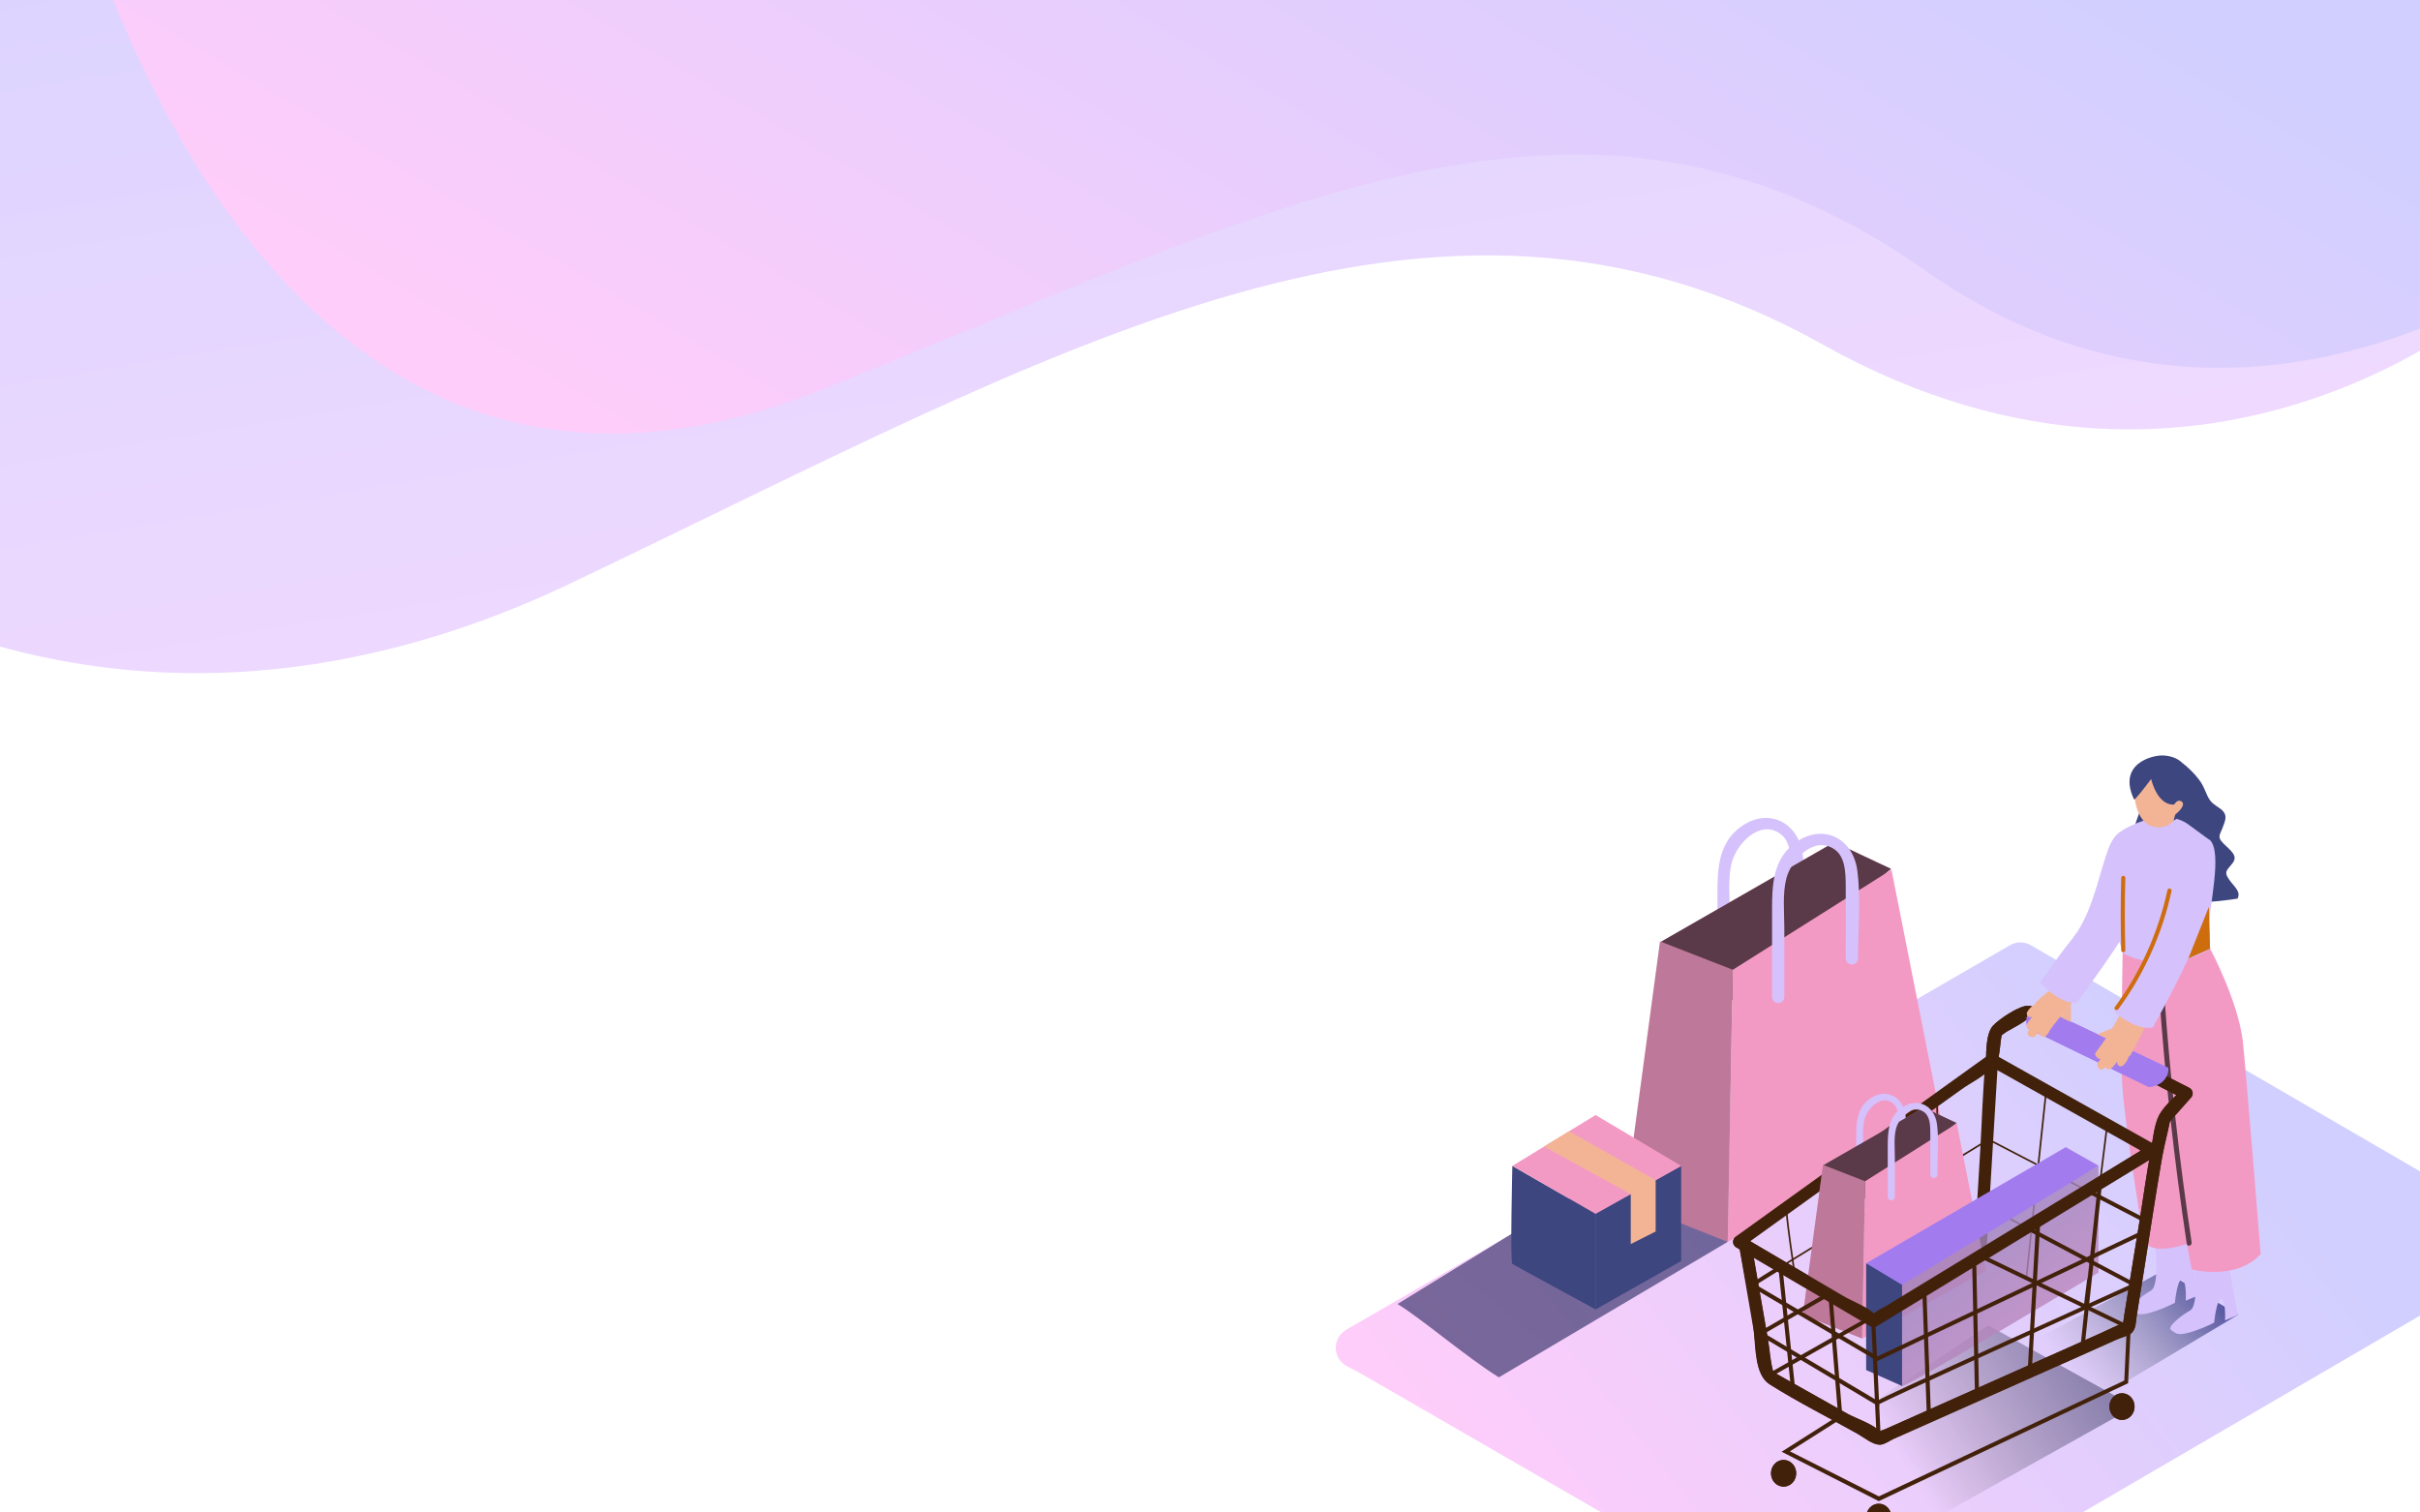 <svg width="1440" height="900" viewBox="0 0 1440 900" fill="none" xmlns="http://www.w3.org/2000/svg">
<g filter="url(#filter0_d)">
<path d="M-146 307.63C-146 307.63 49.31 481.39 339.47 343.15C629.63 204.91 851.47 70.51 1084.69 201.07C1317.91 331.63 1493.34 167.47 1493.34 167.47V-19.25H-146V307.63Z" fill="url(#paint0_linear)"/>
</g>
<g filter="url(#filter1_d)">
<path d="M489.9 227.48C761.4 118.95 943.97 14.99 1145.9 157.19C1342.17 295.43 1529.81 141.63 1529.81 141.63L1545.56 -43.92L16 -177C16 -177 107.86 380.2 489.9 227.48Z" fill="url(#paint1_linear)"/>
</g>
<g filter="url(#filter2_d)">
<path d="M809.387 813.1L1090.51 975.407C1092.39 976.502 1094.54 977.079 1096.72 977.079C1098.9 977.079 1101.04 976.502 1102.93 975.407L1495.37 746.579C1497.24 745.49 1498.8 743.929 1499.87 742.052C1500.95 740.175 1501.52 738.047 1501.52 735.882C1501.52 733.717 1500.95 731.59 1499.87 729.713C1498.8 727.836 1497.24 726.275 1495.37 725.185L1208.41 558.444C1206.53 557.353 1204.39 556.779 1202.21 556.779C1200.04 556.779 1197.9 557.353 1196.02 558.444L801.01 787.296C799.099 788.407 797.52 790.011 796.438 791.939C795.356 793.868 794.81 796.052 794.857 798.264C794.905 800.475 795.543 802.633 796.707 804.514C797.87 806.395 799.516 807.929 801.473 808.958L809.387 813.1Z" fill="url(#paint2_linear)"/>
<path d="M1092.92 932.132L1270.16 832.984L1183.16 784.664L1028.07 887.906C1043.46 897.263 1077.8 922.36 1092.92 932.132Z" fill="url(#paint3_linear)"/>
<path d="M1298.97 450.305C1298.97 450.305 1308.17 457.274 1311.46 464.925C1314.75 472.576 1314.94 473.015 1320.54 476.767C1326.14 480.52 1324.22 484.077 1322.47 488.683C1320.71 493.288 1319.18 494.068 1323.24 498.112C1327.31 502.157 1331.74 505.081 1328.65 509.346C1325.56 513.61 1322.98 514.365 1326.22 519.092C1329.45 523.819 1333.52 526.256 1331.48 530.691C1331.48 530.691 1296.68 536.88 1273.28 529.326C1249.88 521.772 1262.69 506.69 1263.25 506.105C1263.81 505.52 1275.06 473.795 1275.06 473.795" fill="#3D467F"/>
<path d="M1221.27 844.338L1331.82 778.305L1287.33 751.989L1169.4 815.805C1184.79 825.162 1206.15 834.567 1221.27 844.338Z" fill="url(#paint4_linear)"/>
<path d="M1324.93 741.487C1324.93 741.487 1311.65 749.284 1305.45 745.678C1305.45 745.678 1308.9 772.481 1303.3 775.697C1297.7 778.914 1289.25 785.639 1291.86 787.369C1294.46 789.099 1295.1 791.048 1302.89 788.88C1307.93 787.396 1312.82 785.438 1317.5 783.032C1317.5 783.032 1318.98 768.412 1321.81 769.192C1324.63 769.971 1323.98 781.74 1323.98 781.74L1331.55 778.573L1324.93 741.487Z" fill="#D5C1FC"/>
<path d="M1301.55 729.718C1301.55 729.718 1288.28 737.515 1282.07 733.909C1282.07 733.909 1285.53 760.712 1279.93 763.928C1274.33 767.145 1265.88 773.87 1268.48 775.6C1271.09 777.33 1271.72 779.279 1279.51 777.111C1284.56 775.627 1289.45 773.669 1294.12 771.263C1294.12 771.263 1295.61 756.643 1298.43 757.422C1301.26 758.202 1300.6 769.971 1300.6 769.971L1308.17 766.804L1301.55 729.718Z" fill="#D5C1FC"/>
<path d="M1263.03 563.074C1263.03 563.074 1262.08 613.196 1262.61 636.832C1263.15 660.467 1275.93 735.249 1275.93 735.249C1275.93 735.249 1280.36 743.168 1301.26 736.175L1304.18 751.355C1304.18 751.355 1330.4 758.373 1345.21 742.242C1345.21 742.242 1336.05 628.157 1334.57 615.535C1331.62 591.169 1315.09 560.467 1315.09 560.467" fill="#F39AC4"/>
<path opacity="0.63" d="M1287.72 586.271C1287.6 584.346 1284.58 584.346 1284.72 586.271C1288.21 636.45 1293.72 686.418 1301.23 736.175C1301.52 738.075 1304.42 737.271 1304.13 735.371C1296.66 685.841 1291.19 636.141 1287.72 586.271Z" fill="black"/>
<path d="M891.885 815.586L1028.05 734.956L974.894 683.786L831.57 771.945C845.644 780.473 872.137 803.232 891.885 815.586Z" fill="url(#paint5_linear)"/>
<path d="M1029.27 579.765V538.732C1029.27 529.277 1028.07 518.337 1030.53 509.053C1033.43 498.112 1047.21 483.346 1059.34 492.142C1065.48 496.602 1065.72 505.788 1065.79 512.684C1065.91 527.304 1065.79 542.143 1065.79 556.86C1065.79 557.83 1066.18 558.759 1066.86 559.445C1067.55 560.13 1068.48 560.515 1069.44 560.515C1070.41 560.515 1071.34 560.13 1072.03 559.445C1072.71 558.759 1073.1 557.83 1073.1 556.86C1073.1 539.804 1074.92 521.577 1072.68 504.545C1070 484.175 1050.28 475.524 1033.72 489.681C1022.6 499.209 1021.96 513.634 1021.96 527.133V579.765C1021.96 580.734 1022.35 581.664 1023.03 582.349C1023.72 583.035 1024.65 583.42 1025.61 583.42C1026.58 583.42 1027.51 583.035 1028.2 582.349C1028.88 581.664 1029.27 580.734 1029.27 579.765Z" fill="#D5C1FC"/>
<path d="M987.848 556.665L1091.51 497.138L1125.28 513.025L1028.39 593.021L987.848 556.665Z" fill="#F39AC4"/>
<path opacity="0.63" d="M987.848 556.665L1091.51 497.138L1125.28 513.025L1028.39 593.021L987.848 556.665Z" fill="black"/>
<path d="M1031.07 573.064C1034.09 571.261 1125.5 513.488 1125.5 513.488L1155.57 665.17L1028.05 734.981L1031.07 573.064Z" fill="#F39AC4"/>
<path d="M1031.07 573.064L987.775 556.203L967.004 710.736L1028.07 734.956" fill="#F39AC4"/>
<path opacity="0.22" d="M1031.07 573.064L987.775 556.203L967.004 710.736L1028.07 734.956" fill="black"/>
<path d="M1061.75 589.195V548.162C1061.75 538.707 1060.56 527.767 1063.02 518.483C1065.91 507.542 1079.7 492.776 1091.82 501.573C1097.96 506.032 1098.2 515.218 1098.28 522.114C1098.4 536.734 1098.28 551.573 1098.28 566.29C1098.28 567.26 1098.66 568.189 1099.35 568.875C1100.03 569.56 1100.96 569.945 1101.93 569.945C1102.9 569.945 1103.83 569.56 1104.51 568.875C1105.2 568.189 1105.58 567.26 1105.58 566.29C1105.58 549.234 1107.41 531.007 1105.17 513.975C1102.49 493.605 1082.76 484.954 1066.21 499.111C1055.08 508.639 1054.45 523.064 1054.45 536.563V589.195C1054.45 590.164 1054.83 591.094 1055.52 591.78C1056.2 592.465 1057.13 592.85 1058.1 592.85C1059.07 592.85 1060 592.465 1060.68 591.78C1061.37 591.094 1061.75 590.164 1061.75 589.195Z" fill="#D5C1FC"/>
<path d="M949.448 775.186V718.265L1000.36 689.805V746.36L949.448 775.186Z" fill="#3D467F"/>
<path d="M949.448 718.265L899.92 689.781C899.92 689.781 898.532 747.164 899.92 748.09C901.308 749.016 949.472 775.186 949.472 775.186L949.448 718.265Z" fill="#3D467F"/>
<path d="M899.92 689.781L949.448 659.493L1000.39 689.781L949.448 718.265L899.92 689.781Z" fill="#F39AC4"/>
<path d="M918.767 678.255L970.365 706.569V736.272L985.194 728.792V698.285L933.62 669.167L918.767 678.255Z" fill="#F3B496"/>
<path d="M1279.2 677.402L1177.46 739.464L1121.46 773.578C1119.15 774.628 1116.99 775.954 1115 777.525C1112.01 780.79 1113.32 775.429 1116.29 778.646C1111.77 773.773 1102.17 770.337 1096.47 766.974L1036.65 731.74V738.051L1137.84 665.268L1167.48 644.02C1172.52 640.389 1180.8 636.491 1184.72 631.617C1187.66 627.938 1187.15 633.128 1183.45 629.96C1185.21 631.163 1187.06 632.206 1189 633.079L1218.76 649.771L1279.22 683.713C1283.34 686.028 1287.01 679.717 1282.9 677.402L1187.08 623.625C1186.52 623.295 1185.89 623.121 1185.24 623.121C1184.59 623.121 1183.96 623.295 1183.4 623.625L1032.97 731.74C1032.43 732.071 1031.98 732.535 1031.68 733.088C1031.37 733.64 1031.21 734.263 1031.21 734.896C1031.21 735.528 1031.37 736.151 1031.68 736.703C1031.98 737.256 1032.43 737.72 1032.97 738.051L1112.89 785.079C1113.44 785.404 1114.08 785.575 1114.72 785.575C1115.37 785.575 1116 785.404 1116.56 785.079L1282.9 683.64C1286.89 681.277 1283.24 674.941 1279.2 677.402Z" fill="#42210B"/>
<path d="M1114.52 779.352L1117.95 853.232" stroke="#42210B" stroke-miterlimit="10"/>
<path d="M1034.97 738.1L1043.49 787.54C1045.17 797.286 1044 814.002 1052.98 819.655C1069.88 830.303 1087.98 839.343 1105.39 849.139C1109.16 851.258 1114.39 855.815 1118.92 855.547C1121.36 855.401 1124.5 853.11 1126.55 852.184L1237.8 802.696L1259.57 792.949C1262 791.877 1266.49 790.853 1268.41 789.026C1271.01 786.589 1270.84 782.423 1271.38 778.963L1275.76 751.599C1279.22 730.034 1282.41 708.397 1286.11 686.857C1287.18 680.667 1288.55 674.673 1290.03 668.46C1291.52 662.246 1290.03 664.464 1294.15 659.785L1303.62 649.137C1304.01 648.738 1304.3 648.256 1304.48 647.728C1304.65 647.2 1304.71 646.638 1304.64 646.085C1304.57 645.533 1304.38 645.003 1304.07 644.536C1303.77 644.068 1303.36 643.676 1302.89 643.386L1254.31 618.606L1221.97 602.036C1218.08 600.038 1211.6 594.726 1207.07 594.483C1201.76 594.068 1189.39 602.548 1185.96 606.3C1181.8 610.857 1182.11 620.774 1181.53 626.866C1179.77 644.532 1179.39 662.466 1178.34 680.204L1174.56 743.29C1174.27 747.993 1181.58 747.968 1181.87 743.29L1188.57 632.348C1188.93 626.11 1189.9 622.602 1190.51 615.682C1190.51 614.658 1191.83 609.639 1190.51 611.71C1189.2 613.781 1192.95 610.516 1194.07 609.858C1198.21 607.251 1203.81 604.985 1207.34 601.549C1205.49 603.303 1203.05 599.697 1207.34 602.67C1210.39 604.508 1213.56 606.136 1216.84 607.543L1246.42 622.699L1299.24 649.771L1298.51 644.02C1294.24 648.893 1287.77 653.767 1284.8 659.517C1281.83 665.268 1281 674.698 1279.71 681.447C1277.27 694.337 1275.52 707.446 1273.45 720.434L1264.05 778.378C1263.83 780.374 1263.52 782.359 1263.1 784.323C1262.88 785.176 1266.24 782.325 1263.39 783.349C1258.89 784.957 1254.55 787.296 1250.19 789.221L1139.87 838.368L1121.58 846.507C1120.06 846.919 1118.62 847.56 1117.29 848.408C1115.66 850.162 1119.87 849.943 1118.85 848.286C1116.27 843.997 1103.51 839.66 1099.37 837.248L1070.78 821.166L1058.49 814.245C1057.34 813.588 1056.05 812.978 1055.03 812.296C1053.01 811.102 1055.3 812.686 1055.61 813.636C1053.42 807.033 1053.18 799.016 1051.94 792.291L1042.2 736.248C1041.39 731.618 1034.36 733.592 1035.16 738.197L1034.97 738.1Z" fill="#42210B"/>
<path d="M1212.09 594.312C1212.09 594.312 1203.2 597.333 1206.49 607.811L1278.66 642.826C1278.66 642.826 1290.13 642.387 1290.27 631.496L1212.09 594.312Z" fill="#A27CEF"/>
<path d="M1061.29 880.62C1065.43 880.62 1068.79 877.064 1068.79 872.677C1068.79 868.29 1065.43 864.733 1061.29 864.733C1057.15 864.733 1053.79 868.29 1053.79 872.677C1053.79 877.064 1057.15 880.62 1061.29 880.62Z" fill="#42210B"/>
<path d="M1117.95 906.668C1122.09 906.668 1125.45 903.112 1125.45 898.725C1125.45 894.338 1122.09 890.781 1117.95 890.781C1113.81 890.781 1110.45 894.338 1110.45 898.725C1110.45 903.112 1113.81 906.668 1117.95 906.668Z" fill="#42210B"/>
<path d="M1262.64 840.927C1266.78 840.927 1270.14 837.371 1270.14 832.984C1270.14 828.596 1266.78 825.04 1262.64 825.04C1258.5 825.04 1255.14 828.596 1255.14 832.984C1255.14 837.371 1258.5 840.927 1262.64 840.927Z" fill="#42210B"/>
<path d="M1059.27 749.357L1066.96 823.359" stroke="#42210B" stroke-miterlimit="10"/>
<path d="M1270.14 760.59C1270.14 760.59 1116.73 829.962 1116.88 830.839L1047.48 789.416L1180.04 712.831L1270.14 760.541" stroke="#42210B" stroke-miterlimit="10"/>
<path d="M1145.12 766.852L1147.75 838.783" stroke="#42210B" stroke-miterlimit="10"/>
<path d="M1174.73 749.357L1176.37 826.063" stroke="#42210B" stroke-miterlimit="10"/>
<path d="M1212.62 725.015L1207.7 812.126" stroke="#42210B" stroke-miterlimit="10"/>
<path d="M1249.37 702.524L1239.09 798.164" stroke="#42210B" stroke-miterlimit="10"/>
<path d="M1276.22 722.286L1183.28 674.064C1183.28 674.064 1042.46 760.151 1042.46 760.59L1117.15 804.45L1275.66 729.303" stroke="#42210B" stroke-miterlimit="10"/>
<path d="M1051.86 814.855L1178.24 743.265L1266.58 785.931L1265.07 818.266L1117.95 887.906L1062.58 859.738L1095.04 839.148L1089.14 766.95" stroke="#42210B" stroke-miterlimit="10"/>
<path d="M1217.57 644.922C1217.32 647.066 1205.76 756.545 1205.76 756.545" stroke="#42210B" stroke-miterlimit="10"/>
<path d="M1253.87 665.316L1240.45 773.31" stroke="#42210B" stroke-miterlimit="10"/>
<path d="M1152.62 653.401C1152.62 655.058 1154.79 756.545 1154.79 756.545" stroke="#42210B" stroke-miterlimit="10"/>
<path d="M1122.09 672.212C1122.7 671.774 1127.25 774.382 1127.25 774.382" stroke="#42210B" stroke-miterlimit="10"/>
<path d="M1089.61 695.555L1096.23 773.309" stroke="#42210B" stroke-miterlimit="10"/>
<path d="M1063.11 714.683C1062.12 715.39 1067.98 754.62 1067.98 754.62" stroke="#42210B" stroke-miterlimit="10"/>
<path d="M1108.75 702.792V679.084C1108.75 673.626 1108.06 667.29 1109.48 662.027C1111.16 655.692 1119.22 647.163 1126.11 652.28C1129.66 654.863 1129.78 660.175 1129.83 664.147C1129.83 672.651 1129.83 681.204 1129.83 689.683C1129.89 690.203 1130.13 690.684 1130.52 691.033C1130.91 691.383 1131.42 691.576 1131.94 691.576C1132.46 691.576 1132.97 691.383 1133.35 691.033C1133.74 690.684 1133.99 690.203 1134.05 689.683C1134.05 679.766 1135.09 669.288 1133.8 659.444C1132.24 647.675 1120.85 642.68 1111.3 650.843C1104.87 656.35 1104.51 664.683 1104.51 672.48V702.89C1104.56 703.41 1104.81 703.891 1105.2 704.24C1105.59 704.59 1106.09 704.783 1106.62 704.783C1107.14 704.783 1107.64 704.59 1108.03 704.24C1108.42 703.891 1108.67 703.41 1108.72 702.89L1108.75 702.792Z" fill="#D5C1FC"/>
<path d="M1084.79 689.439L1144.71 655.034L1164.24 664.22L1108.23 710.444L1084.79 689.439Z" fill="#F39AC4"/>
<path opacity="0.63" d="M1084.79 689.439L1144.71 655.034L1164.24 664.22L1108.23 710.444L1084.79 689.439Z" fill="black"/>
<path d="M1109.79 698.918C1111.52 697.87 1164.36 664.488 1164.36 664.488L1181.75 752.208L1108.06 792.559L1109.79 698.918Z" fill="#F39AC4"/>
<path d="M1109.79 698.918L1084.76 689.171L1072.76 778.475L1108.04 792.486" fill="#F39AC4"/>
<path opacity="0.22" d="M1109.79 698.918L1084.76 689.171L1072.76 778.475L1108.04 792.486" fill="black"/>
<path d="M1127.52 708.251V684.542C1127.52 679.084 1126.84 672.748 1128.25 667.485C1129.93 661.15 1137.99 652.621 1144.88 657.738C1148.44 660.321 1148.56 665.633 1148.61 669.605C1148.61 678.109 1148.61 686.662 1148.61 695.141C1148.66 695.661 1148.91 696.142 1149.3 696.492C1149.69 696.841 1150.19 697.034 1150.71 697.034C1151.24 697.034 1151.74 696.841 1152.13 696.492C1152.52 696.142 1152.76 695.661 1152.82 695.141C1152.82 685.224 1153.87 674.746 1152.58 664.902C1151.02 653.133 1139.62 648.138 1130.08 656.301C1123.65 661.808 1123.28 670.141 1123.28 677.938V708.348C1123.34 708.868 1123.58 709.349 1123.97 709.698C1124.36 710.048 1124.87 710.241 1125.39 710.241C1125.91 710.241 1126.42 710.048 1126.8 709.698C1127.19 709.349 1127.44 708.868 1127.5 708.348L1127.52 708.251Z" fill="#D5C1FC"/>
<path d="M1131.81 757.179L1248.69 689.659V753.256C1248.69 753.256 1131.81 823.042 1131.81 820.776V757.179Z" fill="url(#paint6_linear)" fill-opacity="0.8"/>
<path d="M1131.81 757.179L1110.43 747.627V811.224L1131.81 820.751V757.179Z" fill="#3D467F"/>
<path d="M1110.43 747.7L1131.81 760.566L1248.76 689.659L1229.21 678.621L1110.43 747.7Z" fill="#A27CEF"/>
<path d="M1282.92 677.402L1280.88 676.257C1280.68 676.424 1280.48 676.579 1280.27 676.72C1278.03 678.085 1275.7 679.306 1273.3 680.375L1273.86 680.692L1177.51 739.464L1121.51 773.578C1119.22 774.621 1117.06 775.93 1115.08 777.476C1110.21 773.188 1101.76 770.166 1096.5 766.974L1041.52 734.664H1041.64C1039.35 733.47 1037.13 732.032 1034.84 730.644L1033.04 731.935C1032.5 732.266 1032.06 732.73 1031.75 733.283C1031.44 733.835 1031.28 734.458 1031.28 735.09C1031.28 735.723 1031.44 736.346 1031.75 736.898C1032.06 737.45 1032.5 737.915 1033.04 738.246L1112.96 785.274C1113.52 785.599 1114.15 785.77 1114.8 785.77C1115.44 785.77 1116.08 785.599 1116.64 785.274L1282.97 683.835C1283.45 683.566 1283.85 683.187 1284.14 682.729C1284.44 682.27 1284.62 681.747 1284.67 681.204C1284.87 680.465 1284.81 679.68 1284.49 678.985C1284.17 678.29 1283.61 677.73 1282.92 677.402Z" fill="#42210B"/>
<path d="M1183.5 629.96C1183.78 630.188 1184.07 630.4 1184.38 630.594C1184.07 630.409 1183.77 630.197 1183.5 629.96Z" fill="#42210B"/>
<path d="M1185.33 631.008C1187.15 629.156 1187.13 631.422 1185.33 631.008V631.008Z" fill="#42210B"/>
<path d="M1114.91 777.696C1112.47 780.132 1113.06 777.135 1114.91 777.696V777.696Z" fill="#42210B"/>
<path d="M1115.76 778.037C1115.97 778.199 1116.16 778.378 1116.34 778.573C1116.15 778.5 1115.93 778.329 1115.76 778.037Z" fill="#42210B"/>
<path d="M1115.76 779.315L1113.33 779.428L1116.75 853.302L1119.18 853.189L1115.76 779.315Z" fill="#42210B"/>
<path d="M1303.01 643.484L1254.31 618.606L1221.97 602.036C1218.08 600.038 1211.6 594.726 1207.07 594.483C1201.76 594.068 1189.39 602.548 1185.96 606.3C1182.53 610.053 1182.19 616.778 1181.82 622.529C1184.4 622.529 1186.98 622.845 1189.56 623.016C1189.88 620.872 1190.2 618.606 1190.44 615.706C1190.44 615.097 1190.95 613.05 1191.05 611.953C1191.97 611.393 1193.48 610.248 1194.04 609.882C1198.39 607.623 1202.57 605.067 1206.56 602.231L1207.24 602.694C1210.29 604.532 1213.47 606.16 1216.74 607.567L1246.32 622.724L1295.02 647.626C1291.06 651.073 1287.61 655.078 1284.8 659.517C1281.66 665.511 1281 674.698 1279.71 681.447C1277.27 694.337 1275.52 707.446 1273.45 720.434L1264.05 778.378C1263.78 780.01 1263.64 781.74 1263.3 783.373C1258.84 784.981 1254.5 787.296 1250.17 789.221L1139.87 838.369L1121.58 846.507C1120.82 846.848 1119.46 847.214 1118.41 847.701C1115.08 843.607 1103.32 839.562 1099.25 837.272L1070.66 821.19L1058.37 814.27L1055.13 812.442C1053.28 806.107 1052.91 798.748 1051.82 792.34L1042.08 736.297C1041.27 731.667 1034.23 733.641 1035.04 738.246C1037.89 754.718 1041.76 771.068 1043.56 787.686C1044.66 797.749 1044.07 814.148 1053.06 819.801C1069.96 830.449 1088.05 839.489 1105.46 849.285C1109.23 851.405 1114.47 855.961 1119 855.693C1121.43 855.547 1124.57 853.257 1126.62 852.331L1237.87 802.842L1259.64 793.095C1262.08 792.023 1266.56 791 1268.48 789.172C1271.09 786.736 1270.92 782.569 1271.45 779.109L1275.84 751.745C1279.29 730.181 1282.48 708.543 1286.18 687.003C1287.26 680.814 1288.62 674.819 1290.1 668.606C1291.59 662.392 1290.1 664.61 1294.22 659.931L1303.69 649.283C1304.09 648.887 1304.4 648.405 1304.58 647.874C1304.77 647.343 1304.83 646.776 1304.77 646.217C1304.7 645.658 1304.51 645.121 1304.2 644.648C1303.9 644.174 1303.49 643.776 1303.01 643.484ZM1206.46 602.061C1205.12 602.207 1204.2 600.672 1206.46 602.061V602.061Z" fill="#42210B"/>
<path d="M1212.14 594.312C1212.14 594.312 1203.25 597.333 1206.54 607.811L1278.66 642.826C1278.66 642.826 1290.13 642.387 1290.28 631.496L1212.14 594.312Z" fill="#A27CEF"/>
<path d="M1061.34 880.62C1065.48 880.62 1068.84 877.064 1068.84 872.677C1068.84 868.29 1065.48 864.733 1061.34 864.733C1057.19 864.733 1053.84 868.29 1053.84 872.677C1053.84 877.064 1057.19 880.62 1061.34 880.62Z" fill="#42210B"/>
<path d="M1117.97 906.668C1122.12 906.668 1125.47 903.112 1125.47 898.725C1125.47 894.338 1122.12 890.781 1117.97 890.781C1113.83 890.781 1110.47 894.338 1110.47 898.725C1110.47 903.112 1113.83 906.668 1117.97 906.668Z" fill="#42210B"/>
<path d="M1262.69 840.927C1266.83 840.927 1270.19 837.371 1270.19 832.984C1270.19 828.596 1266.83 825.04 1262.69 825.04C1258.54 825.04 1255.19 828.596 1255.19 832.984C1255.19 837.371 1258.54 840.927 1262.69 840.927Z" fill="#42210B"/>
<path d="M1060.55 749.204L1058.13 749.456L1065.83 823.447L1068.26 823.194L1060.55 749.204Z" fill="#42210B"/>
<path d="M1272.96 760.688L1207.22 725.868L1204.78 727.281L1267.51 760.517C1258.74 764.489 1225.94 779.352 1193.12 794.289C1136.04 820.288 1121.07 827.184 1117.17 829.499L1049.94 789.489L1090.51 766.048L1088.07 764.611L1045.14 789.465L1118.19 833.057V831.521C1126.35 827.233 1220.46 784.421 1270.7 761.735L1272.96 760.688Z" fill="#42210B"/>
<path d="M1146.37 766.838L1143.94 766.928L1146.57 838.859L1149.01 838.769L1146.37 766.838Z" fill="#42210B"/>
<path d="M1176 749.327L1173.56 749.378L1175.2 826.067L1177.63 826.015L1176 749.327Z" fill="#42210B"/>
<path d="M1211.49 724.981L1206.55 812.074L1208.98 812.212L1213.93 725.119L1211.49 724.981Z" fill="#42210B"/>
<path d="M1248.14 702.364L1237.91 798.017L1240.33 798.277L1250.56 702.624L1248.14 702.364Z" fill="#42210B"/>
<path d="M1244.01 704.157L1241.57 705.595L1275.84 723.358L1276.96 721.189L1244.01 704.157Z" fill="#42210B"/>
<path d="M1117.32 803.086L1044.9 760.541C1047.58 758.836 1053.59 755.108 1061.8 750.039C1061.07 749.552 1060.34 749.016 1059.63 748.504C1041.27 759.859 1041.3 760.127 1041.42 760.834V761.394L1116.59 805.547L1117.15 805.863L1276.18 730.327L1275.13 728.134L1117.32 803.086Z" fill="#42210B"/>
<path d="M1117.95 889.246L1060.14 859.86L1093.77 838.515L1090.19 794.655L1052.5 816L1051.3 813.88L1090 791.95L1087.98 767.12L1090.41 766.925L1092.33 790.634L1178.24 741.901L1267.9 785.2L1266.31 819.07L1117.95 889.246ZM1065.06 859.616L1118 886.42L1264.05 817.486L1265.49 786.687L1178.34 744.63L1092.55 793.217L1096.35 839.757L1065.06 859.616Z" fill="#42210B"/>
<path d="M1314.7 546.797C1314.19 536.612 1322.66 503.619 1315.06 495.895C1313.38 495.042 1301.62 485.929 1299.92 485.125C1294.21 482.201 1287.68 481.341 1281.41 482.688C1274.16 484.273 1267.28 487.225 1261.13 491.387C1247.25 500.33 1257.01 541.997 1263.03 563.098C1278.83 571.7 1299.7 570.043 1315.06 560.662C1314.7 546.797 1315.38 560.54 1314.7 546.797Z" fill="#D5C1FC"/>
<path d="M1270.04 462.781C1269.53 464.681 1269.14 486.806 1283.12 488.22C1297.09 489.633 1299.43 471.894 1298.46 462.781C1297.48 453.668 1274.67 445.627 1270.04 462.781Z" fill="#F3B496"/>
<path d="M1269.85 471.723C1270.19 472.454 1276.86 463.804 1280.02 459.54C1280.02 459.54 1284.26 478.79 1297.07 474.014C1295.46 477.285 1294.22 480.725 1293.37 484.272C1293.37 484.272 1302.45 480.495 1303.33 466.216C1304.2 451.938 1297.04 446.114 1287.35 445.529C1280.78 445.188 1259.76 450.402 1269.85 471.723Z" fill="#3D467F"/>
<path d="M1298.68 473.453C1298.31 472.967 1297.79 472.632 1297.19 472.515C1296.6 472.398 1295.98 472.506 1295.46 472.82C1294.08 473.855 1293.12 475.364 1292.78 477.06C1292.74 477.198 1292.74 477.345 1292.77 477.486C1292.8 477.627 1292.86 477.76 1292.95 477.872C1293.04 477.984 1293.16 478.073 1293.29 478.131C1293.42 478.189 1293.56 478.214 1293.71 478.205L1293.22 478.887C1293.14 478.987 1293.08 479.104 1293.05 479.228C1292.22 479.935 1293.05 481.397 1294.1 480.763C1295.49 479.88 1296.71 478.738 1297.68 477.401C1298.41 476.45 1299.5 474.842 1298.68 473.453Z" fill="#F3B496"/>
<path d="M1219.59 609.249C1222.83 604.375 1226.89 600.063 1230.64 595.506C1232.64 593.069 1234.61 590.633 1236.66 588.196C1234.54 583.981 1226.7 587.879 1223.7 582.86C1219.13 585.48 1214.97 588.764 1211.36 592.606C1211.03 592.909 1210.82 593.312 1210.75 593.752C1208.77 594.815 1207.15 596.455 1206.12 598.454C1206 598.808 1205.98 599.186 1206.05 599.552C1206.13 599.918 1206.3 600.257 1206.54 600.536C1206.79 600.816 1207.11 601.025 1207.46 601.143C1207.81 601.261 1208.19 601.283 1208.56 601.208L1209.24 601.037C1208.68 601.695 1208.17 602.377 1207.66 603.084C1206.92 603.867 1206.34 604.786 1205.95 605.789C1205.86 606.072 1205.83 606.372 1205.86 606.667C1205.9 606.963 1205.99 607.249 1206.14 607.505C1206.3 607.761 1206.5 607.981 1206.74 608.152C1206.99 608.322 1207.27 608.439 1207.56 608.493C1206.32 610.272 1205.76 612.27 1208.7 613.001H1208.9C1209.32 613.157 1209.79 613.175 1210.22 613.052C1210.66 612.93 1211.05 612.673 1211.33 612.319C1211.89 611.637 1212.53 611.028 1213.09 610.345C1213.09 610.875 1213.28 611.385 1213.63 611.789C1213.97 612.194 1214.44 612.467 1214.96 612.563C1215.13 612.721 1215.32 612.842 1215.54 612.92C1215.76 612.998 1215.99 613.029 1216.22 613.013C1216.44 612.997 1216.67 612.934 1216.87 612.827C1217.07 612.72 1217.25 612.572 1217.4 612.392L1219 610.589C1219.14 610.121 1219.34 609.671 1219.59 609.249Z" fill="#F3B496"/>
<path d="M1264.71 594.458C1262.91 596.895 1254.55 612.489 1252.53 614.756L1247.08 622.26C1246.93 622.438 1246.82 622.645 1246.76 622.868C1246.69 623.091 1246.68 623.325 1246.71 623.555C1246.74 623.784 1246.82 624.005 1246.94 624.202C1247.06 624.398 1247.23 624.567 1247.42 624.697C1247.62 625.185 1247.99 625.587 1248.45 625.836C1248.92 626.085 1249.46 626.164 1249.98 626.062C1249.44 626.768 1248.95 627.499 1248.42 628.182C1248.15 628.524 1247.99 628.939 1247.96 629.374C1247.93 629.808 1248.03 630.242 1248.25 630.618C1248.25 630.618 1248.25 630.618 1248.25 630.789C1249.59 633.518 1251.44 632.543 1252.9 630.959C1253.01 631.236 1253.19 631.484 1253.4 631.688C1253.62 631.892 1253.88 632.046 1254.17 632.141C1254.45 632.235 1254.75 632.268 1255.05 632.237C1255.35 632.205 1255.63 632.11 1255.89 631.958C1256.79 631.366 1257.57 630.605 1258.18 629.717C1258.79 629.083 1259.33 628.425 1259.86 627.743C1259.86 627.987 1259.86 628.206 1259.86 628.45C1259.87 628.819 1259.98 629.179 1260.17 629.495C1260.36 629.811 1260.63 630.072 1260.95 630.252C1261.27 630.431 1261.63 630.524 1262 630.52C1262.37 630.516 1262.73 630.415 1263.05 630.228C1264.79 628.802 1266.05 626.882 1266.68 624.722C1267.1 624.566 1267.45 624.274 1267.68 623.893C1270.33 619.458 1278.39 603.791 1279.61 598.722C1274.35 596.919 1270.58 594.288 1264.71 594.458Z" fill="#F3B496"/>
<path d="M1257.94 607.47L1248.05 611.393L1254.36 614.414" fill="#F3B496"/>
<path d="M1257.94 598.016C1257.94 598.016 1270.11 609.176 1281 607.47C1281 607.47 1305.2 564.073 1309.27 548.308C1313.33 532.542 1318.33 499.794 1309.27 497.381C1300.21 494.969 1289.79 503.059 1287.35 513.488C1284.92 523.917 1282.02 556.787 1282.02 556.787L1257.94 598.016Z" fill="#D5C1FC"/>
<path d="M1213.99 580.374C1213.99 580.374 1224.46 593.069 1235.54 592.874C1235.54 592.874 1265.41 553.181 1271.6 538.123C1277.78 523.064 1287.18 491.29 1278.54 487.684C1269.89 484.077 1258.38 490.656 1254.72 500.647C1248.83 516.826 1245.67 535.686 1236.22 550.257C1233.03 555.13 1228.91 559.59 1225.58 564.365L1213.99 580.374Z" fill="#D5C1FC"/>
<path d="M1232.32 593.435V604.181L1225.92 601.135L1232.32 593.435Z" fill="#F3B496"/>
<path d="M1264.66 518.41C1264.66 518.087 1264.53 517.777 1264.3 517.548C1264.07 517.32 1263.76 517.191 1263.44 517.191C1263.12 517.191 1262.81 517.32 1262.58 517.548C1262.35 517.777 1262.22 518.087 1262.22 518.41C1261.82 532.754 1261.82 547.097 1262.22 561.441C1262.22 563.001 1264.66 563.001 1264.66 561.441C1264.25 547.097 1264.25 532.754 1264.66 518.41Z" fill="#CE6D0D"/>
<path d="M1302.18 566.29L1314.36 535.637L1315.06 560.564L1302.18 566.29Z" fill="#CE6D0D"/>
<path d="M1289.74 525.622C1284.32 550.796 1273.64 574.538 1258.4 595.287C1257.48 596.554 1259.59 597.723 1260.49 596.505C1275.89 575.556 1286.68 551.581 1292.15 526.158C1292.42 524.623 1290.06 524.087 1289.74 525.622Z" fill="#CE6D0D"/>
</g>
<defs>
<filter id="filter0_d" x="-158" y="-27.25" width="1663.34" height="439.814" filterUnits="userSpaceOnUse" color-interpolation-filters="sRGB">
<feFlood flood-opacity="0" result="BackgroundImageFix"/>
<feColorMatrix in="SourceAlpha" type="matrix" values="0 0 0 0 0 0 0 0 0 0 0 0 0 0 0 0 0 0 127 0"/>
<feOffset dy="4"/>
<feGaussianBlur stdDeviation="6"/>
<feColorMatrix type="matrix" values="0 0 0 0 0 0 0 0 0 0 0 0 0 0 0 0 0 0 0.1 0"/>
<feBlend mode="normal" in2="BackgroundImageFix" result="effect1_dropShadow"/>
<feBlend mode="normal" in="SourceGraphic" in2="effect1_dropShadow" result="shape"/>
</filter>
<filter id="filter1_d" x="4" y="-185" width="1553.56" height="454.981" filterUnits="userSpaceOnUse" color-interpolation-filters="sRGB">
<feFlood flood-opacity="0" result="BackgroundImageFix"/>
<feColorMatrix in="SourceAlpha" type="matrix" values="0 0 0 0 0 0 0 0 0 0 0 0 0 0 0 0 0 0 127 0"/>
<feOffset dy="4"/>
<feGaussianBlur stdDeviation="6"/>
<feColorMatrix type="matrix" values="0 0 0 0 0 0 0 0 0 0 0 0 0 0 0 0 0 0 0.1 0"/>
<feBlend mode="normal" in2="BackgroundImageFix" result="effect1_dropShadow"/>
<feBlend mode="normal" in="SourceGraphic" in2="effect1_dropShadow" result="shape"/>
</filter>
<filter id="filter2_d" x="692" y="329" width="998" height="755" filterUnits="userSpaceOnUse" color-interpolation-filters="sRGB">
<feFlood flood-opacity="0" result="BackgroundImageFix"/>
<feColorMatrix in="SourceAlpha" type="matrix" values="0 0 0 0 0 0 0 0 0 0 0 0 0 0 0 0 0 0 127 0"/>
<feOffset dy="4"/>
<feGaussianBlur stdDeviation="6"/>
<feColorMatrix type="matrix" values="0 0 0 0 0 0 0 0 0 0 0 0 0 0 0 0 0 0 0.1 0"/>
<feBlend mode="normal" in2="BackgroundImageFix" result="effect1_dropShadow"/>
<feBlend mode="normal" in="SourceGraphic" in2="effect1_dropShadow" result="shape"/>
</filter>
<linearGradient id="paint0_linear" x1="282.5" y1="-255" x2="453.97" y2="778.611" gradientUnits="userSpaceOnUse">
<stop stop-color="#D4D2FF"/>
<stop offset="1" stop-color="#FFDDFF"/>
</linearGradient>
<linearGradient id="paint1_linear" x1="781" y1="-295" x2="426.478" y2="304.135" gradientUnits="userSpaceOnUse">
<stop stop-color="#D1CFFF"/>
<stop offset="0.479" stop-color="#E7CEFD"/>
<stop offset="1" stop-color="#FFCDFA"/>
</linearGradient>
<linearGradient id="paint2_linear" x1="1148.29" y1="441.703" x2="763.41" y2="749.845" gradientUnits="userSpaceOnUse">
<stop stop-color="#D1CFFF"/>
<stop offset="1" stop-color="#FFCDFA"/>
<stop offset="1" stop-color="#FFCDFA"/>
</linearGradient>
<linearGradient id="paint3_linear" x1="1132.24" y1="866.195" x2="1388.26" y2="710.818" gradientUnits="userSpaceOnUse">
<stop stop-opacity="0"/>
<stop offset="1" stop-color="#2E3192"/>
</linearGradient>
<linearGradient id="paint4_linear" x1="1231.42" y1="812.759" x2="1321.25" y2="739.257" gradientUnits="userSpaceOnUse">
<stop stop-color="#808080" stop-opacity="0"/>
<stop offset="1" stop-color="#2E3192"/>
</linearGradient>
<linearGradient id="paint5_linear" x1="16436" y1="24681.8" x2="26048.5" y2="12662.5" gradientUnits="userSpaceOnUse">
<stop stop-opacity="0"/>
<stop offset="1" stop-color="#2E3192"/>
</linearGradient>
<linearGradient id="paint6_linear" x1="1258.27" y1="812.351" x2="1146.02" y2="678.288" gradientUnits="userSpaceOnUse">
<stop stop-color="#D58ABB"/>
<stop offset="1" stop-color="#817FBC"/>
</linearGradient>
</defs>
</svg>
